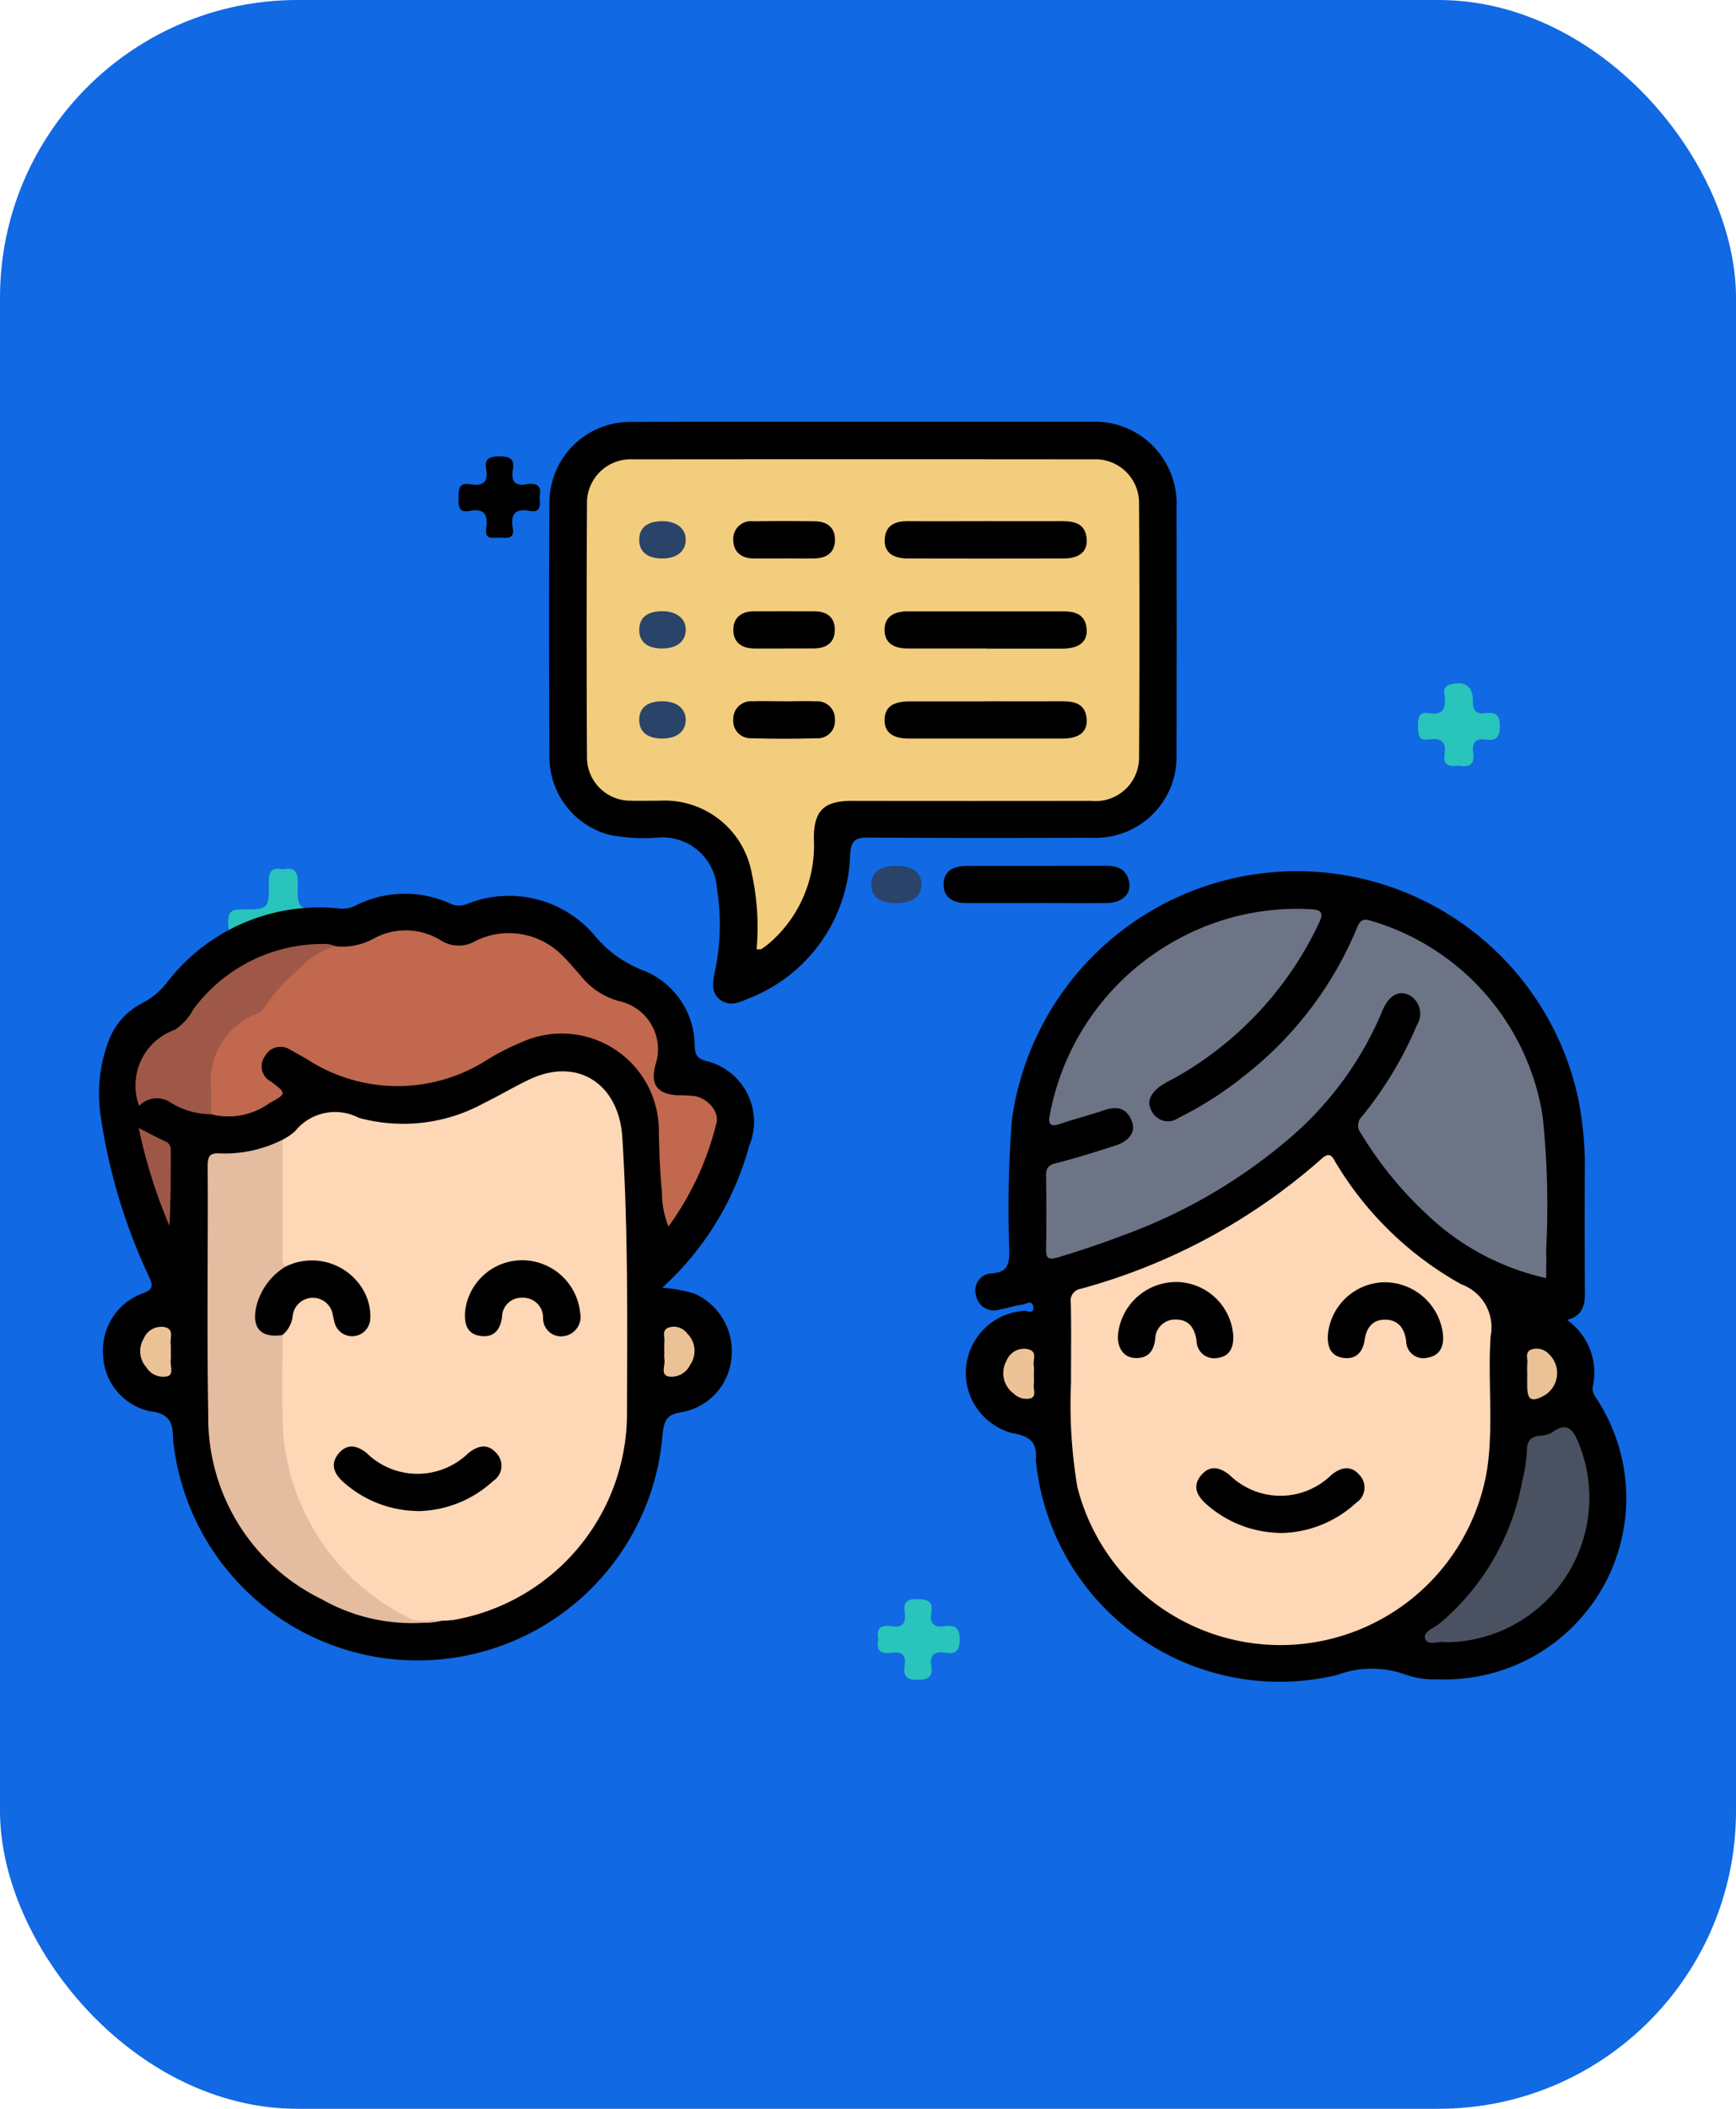 <svg xmlns="http://www.w3.org/2000/svg" xmlns:xlink="http://www.w3.org/1999/xlink" width="70" height="85" viewBox="0 0 70 85">
  <defs>
    <clipPath id="clip-path">
      <rect id="Rectángulo_37882" data-name="Rectángulo 37882" width="61.622" height="50.801" fill="none"/>
    </clipPath>
  </defs>
  <g id="Grupo_158037" data-name="Grupo 158037" transform="translate(-813 -5280)">
    <rect id="Rectángulo_37872" data-name="Rectángulo 37872" width="70" height="85" rx="12" transform="translate(813 5280)" fill="#1169e3"/>
    <g id="Grupo_158014" data-name="Grupo 158014" transform="translate(822.197 5296.978)">
      <g id="Grupo_158008" data-name="Grupo 158008" transform="translate(0 1.416)">
        <path id="Trazado_131261" data-name="Trazado 131261" d="M15.515,119.662c-.456-.1-.561.113-.556.539.012,1.066-.007,1.085-1.11,1.078-.41,0-.538.125-.53.531.007.378.077.555.514.553,1.107,0,1.135.018,1.123,1.123-.005.5.24.509.61.513s.562-.058.562-.5c0-1.119.023-1.139,1.115-1.134.423,0,.523-.151.524-.543s-.1-.543-.522-.541c-1.114.006-1.141-.014-1.116-1.07.012-.49-.169-.633-.614-.547" transform="translate(-13.318 -103.017)" fill="#29c4bb"/>
        <path id="Trazado_131262" data-name="Trazado 131262" d="M213.648,154.464c.408.078.634-.057.566-.519-.056-.386.077-.6.5-.535s.571-.088.575-.538c0-.472-.189-.58-.591-.526-.384.052-.506-.115-.5-.5.012-.6-.358-.828-.937-.647-.275.086-.215.305-.2.479.048.473-.06.763-.618.668-.432-.073-.459.2-.457.529s.014.6.453.532c.472-.073.7.1.618.6-.075.477.231.5.584.456" transform="translate(-164.006 -141.995)" fill="#29c4bb"/>
        <path id="Trazado_131263" data-name="Trazado 131263" d="M210.729,69.3c.105-.455-.1-.61-.529-.539-.462.078-.65-.112-.569-.571s-.113-.55-.543-.554-.611.127-.534.559c.083.46-.109.65-.566.564-.473-.089-.515.159-.533.557-.021.468.161.59.568.519.443-.077.608.106.533.538-.072.414.062.581.522.565.406-.014.641-.072.554-.538s.115-.641.569-.565c.427.072.634-.081.528-.536" transform="translate(-160.562 -35.719)" fill="#010000"/>
        <path id="Trazado_131264" data-name="Trazado 131264" d="M55.051,186.618c.1-.424-.11-.58-.534-.5-.5.09-.616-.169-.544-.589.079-.467-.147-.539-.556-.536-.392,0-.6.091-.52.513.108.555-.169.691-.647.609s-.467.226-.469.561.007.6.45.514c.6-.118.748.168.667.7-.077.51.312.363.571.379.275.016.581.052.5-.391-.1-.547.093-.8.672-.69.483.093.424-.244.41-.568" transform="translate(-42.49 -184.99)" fill="#010000"/>
        <path id="Trazado_131265" data-name="Trazado 131265" d="M121.786,17.456c-.114.484.154.578.55.52.412-.061.574.109.511.515s.058.59.524.58c.429-.009.625-.12.55-.56s.132-.6.555-.535c.392.059.589-.035.591-.514s-.183-.622-.61-.554c-.452.072-.605-.134-.535-.555.079-.473-.175-.528-.573-.536-.426-.009-.564.151-.5.542.068.428-.09.624-.536.549s-.622.107-.525.549" transform="translate(-95.566 30.246)" fill="#29c4bb"/>
      </g>
      <g id="Grupo_158040" data-name="Grupo 158040" transform="translate(-5.197 0.022)">
        <g id="Grupo_158040-2" data-name="Grupo 158040" clip-path="url(#clip-path)">
          <path id="Trazado_131517" data-name="Trazado 131517" d="M119.7,67.63a2.6,2.6,0,0,1,1.041,2.67c-.05.238.085.392.193.569a7.309,7.309,0,0,1-6.463,11.245,3.4,3.4,0,0,1-1.29-.19,3.984,3.984,0,0,0-2.749.015A9.877,9.877,0,0,1,98.3,73.453a.986.986,0,0,1-.02-.186c.057-.683-.209-.953-.934-1.072a2.506,2.506,0,0,1,.467-4.93c.13-.01.4.142.366-.153-.036-.32-.3-.117-.444-.1-.308.041-.607.146-.913.2a.733.733,0,0,1-.953-.577.685.685,0,0,1,.654-.883c.622-.051.684-.361.687-.894a47.744,47.744,0,0,1,.1-5.248,11.6,11.6,0,0,1,22.851-.85,14.109,14.109,0,0,1,.251,3.109c0,1.564-.005,3.127.008,4.692,0,.51-.118.912-.721,1.068" transform="translate(-60.513 -31.427)"/>
          <path id="Trazado_131518" data-name="Trazado 131518" d="M22.693,67.845A6.271,6.271,0,0,1,24,68.083,2.536,2.536,0,0,1,25.5,70.6a2.444,2.444,0,0,1-2,2.261c-.6.085-.72.318-.781.877A9.911,9.911,0,0,1,3,74.155c-.007-.062-.019-.124-.02-.186-.008-.631-.1-1.051-.94-1.144a2.4,2.4,0,0,1-1.883-2.29,2.438,2.438,0,0,1,1.578-2.455c.5-.169.411-.368.261-.707A22.939,22.939,0,0,1,.07,61a6.036,6.036,0,0,1,.3-3.075,2.809,2.809,0,0,1,1.377-1.556A2.99,2.99,0,0,0,2.766,55.5a7.732,7.732,0,0,1,6.882-2.942,1.21,1.21,0,0,0,.661-.1,4.4,4.4,0,0,1,3.861-.088.8.8,0,0,0,.649.014,4.527,4.527,0,0,1,5.172,1.282,4.708,4.708,0,0,0,1.87,1.361,3.279,3.279,0,0,1,2.151,3.1c.022.355.112.482.452.577a2.522,2.522,0,0,1,1.745,3.426,11.931,11.931,0,0,1-3.515,5.723" transform="translate(0 -32.942)"/>
          <path id="Trazado_131519" data-name="Trazado 131519" d="M62.208,0q4.6,0,9.194,0a3.3,3.3,0,0,1,3.47,3.443q.011,4.972,0,9.944a3.265,3.265,0,0,1-3.4,3.382c-3,.007-6,.014-9.006-.01-.534,0-.716.1-.754.689a6.419,6.419,0,0,1-4.138,5.815c-.362.159-.749.316-1.121.02s-.269-.712-.2-1.1a9.052,9.052,0,0,0,.09-3.353,2.2,2.2,0,0,0-2.442-2.064,7.31,7.31,0,0,1-1.866-.109,3.245,3.245,0,0,1-2.449-3.1c-.016-3.439-.022-6.879,0-10.319A3.258,3.258,0,0,1,52.889.006C56-.006,59.1,0,62.208,0" transform="translate(-31.432 0)"/>
          <path id="Trazado_131520" data-name="Trazado 131520" d="M96.774,50.4c-.939,0-1.877,0-2.816,0-.622,0-.942-.266-.942-.75s.32-.747.942-.749c1.877,0,3.754,0,5.631-.005.513,0,.858.2.918.723.052.457-.333.775-.917.78-.939.008-1.877,0-2.816,0" transform="translate(-58.969 -30.999)"/>
          <path id="Trazado_131521" data-name="Trazado 131521" d="M86.079,50.408c-.668,0-1.011-.246-1.019-.738s.33-.763.991-.765,1.022.262,1.032.737-.362.764-1,.766" transform="translate(-53.925 -31.004)" fill="#294369"/>
          <path id="Trazado_131522" data-name="Trazado 131522" d="M107.041,89.841c0-1.167.014-2.147-.008-3.127a.483.483,0,0,1,.4-.57,24.273,24.273,0,0,0,9.7-5.23c.4-.366.473-.012.62.206a13.591,13.591,0,0,0,5.032,4.846,1.841,1.841,0,0,1,1.176,2.091c-.119,1.765.118,3.543-.132,5.306a8.446,8.446,0,0,1-16.532.77,20,20,0,0,1-.252-4.292" transform="translate(-67.855 -51.196)" fill="#fed7b6"/>
          <path id="Trazado_131523" data-name="Trazado 131523" d="M124.474,68.526a10.11,10.11,0,0,1-4.709-2.47A15.285,15.285,0,0,1,117,62.692a.51.51,0,0,1,.057-.7,15.187,15.187,0,0,0,2.208-3.679.85.85,0,0,0-.35-1.21c-.4-.186-.805.05-1.041.628a13.675,13.675,0,0,1-3.608,5.034,21.721,21.721,0,0,1-6.847,4.033q-1.311.5-2.659.9c-.385.112-.462,0-.456-.364.018-.98.015-1.961,0-2.941,0-.3.094-.422.4-.5.8-.2,1.6-.454,2.389-.708.59-.189.836-.567.666-.995-.214-.541-.614-.6-1.124-.428-.589.2-1.2.354-1.785.555-.363.124-.468,0-.4-.338a10.147,10.147,0,0,1,4.758-6.877,10.043,10.043,0,0,1,5.722-1.447c.488.018.582.134.368.581a13.967,13.967,0,0,1-5.887,6.268,3.655,3.655,0,0,0-.539.312c-.325.267-.557.585-.283,1.023a.725.725,0,0,0,1.039.239,14.517,14.517,0,0,0,2.725-1.751,14.681,14.681,0,0,0,4.506-5.961c.121-.295.273-.337.578-.233a9.79,9.79,0,0,1,6.893,7.891,34.479,34.479,0,0,1,.14,5.365c.012.37,0,.741,0,1.138" transform="translate(-66.124 -34.009)" fill="#6d7485"/>
          <path id="Trazado_131524" data-name="Trazado 131524" d="M146.867,119.381c-.256-.06-.709.165-.822-.138-.107-.286.362-.434.578-.616a9.772,9.772,0,0,0,3.324-5.688,6.8,6.8,0,0,0,.2-1.283c0-.4.161-.559.526-.6a1.036,1.036,0,0,0,.477-.124c.634-.471.867-.1,1.092.451a5.824,5.824,0,0,1-5.37,8" transform="translate(-92.577 -70.188)" fill="#4a5160"/>
          <path id="Trazado_131525" data-name="Trazado 131525" d="M100.817,103.079a3.454,3.454,0,0,1,0,.436c-.024.191.119.462-.12.556a.729.729,0,0,1-.69-.191,1.018,1.018,0,0,1-.284-1.334.752.752,0,0,1,.865-.453c.4.094.178.441.229.675a1.49,1.49,0,0,1,0,.311" transform="translate(-63.132 -64.709)" fill="#ecc396"/>
          <path id="Trazado_131526" data-name="Trazado 131526" d="M157.309,103.089a3.55,3.55,0,0,1,0-.433c.026-.2-.122-.479.2-.571a.675.675,0,0,1,.676.2,1.051,1.051,0,0,1-.221,1.681c-.486.258-.653.162-.66-.384,0-.165,0-.33,0-.495" transform="translate(-99.723 -64.701)" fill="#ebc296"/>
          <path id="Trazado_131527" data-name="Trazado 131527" d="M19.851,74.282a2.242,2.242,0,0,0,.512-.353A2.07,2.07,0,0,1,22.92,73.4a6.763,6.763,0,0,0,5.087-.612c.6-.292,1.172-.635,1.772-.922,1.958-.939,3.633.16,3.77,2.325.237,3.749.2,7.5.187,11.25a8.453,8.453,0,0,1-6.988,8.2,4.9,4.9,0,0,1-.5.033c-1.348.324-2.323-.408-3.24-1.2a9.179,9.179,0,0,1-3.33-7.291,22.139,22.139,0,0,1,.06-2.985,9.926,9.926,0,0,0,.4-.913.962.962,0,0,1,.952-.759.973.973,0,0,1,.937.779,1.8,1.8,0,0,0,.131.35.527.527,0,0,0,.6.337.536.536,0,0,0,.423-.545,2.077,2.077,0,0,0-2.5-2.079c-.292.059-.591.262-.885-.008a1.182,1.182,0,0,1-.14-.658q-.013-1.857,0-3.716a1.1,1.1,0,0,1,.2-.7" transform="translate(-12.455 -45.345)" fill="#fed7b6"/>
          <path id="Trazado_131528" data-name="Trazado 131528" d="M17,56.648a2.641,2.641,0,0,0,1.552-.324,2.69,2.69,0,0,1,2.691.089,1.335,1.335,0,0,0,1.4.015,3.03,3.03,0,0,1,3.469.567c.27.258.507.551.758.83A2.938,2.938,0,0,0,28.5,58.876a1.979,1.979,0,0,1,1.393,2.54c-.216.8.062,1.185.887,1.236a6.67,6.67,0,0,1,.686.032c.534.089,1.021.642.877,1.111a11.829,11.829,0,0,1-1.927,4.145,3.551,3.551,0,0,1-.261-1.38c-.085-.806-.109-1.62-.128-2.432a3.917,3.917,0,0,0-5.486-3.635,10.284,10.284,0,0,0-1.5.769,6.687,6.687,0,0,1-7.219-.075c-.217-.124-.436-.245-.654-.366a.706.706,0,0,0-1.026.261.693.693,0,0,0,.253,1.024c.615.458.633.487-.063.86a2.825,2.825,0,0,1-2.355.453A3.445,3.445,0,0,1,13.4,59.363a2.618,2.618,0,0,0,.889-.743,8.728,8.728,0,0,1,1.849-1.747.887.887,0,0,1,.86-.225" transform="translate(-7.461 -35.505)" fill="#c1684f"/>
          <path id="Trazado_131529" data-name="Trazado 131529" d="M14.966,86.929c0,1.061-.024,2.123,0,3.183a9.1,9.1,0,0,0,5.109,8.222c.406.221.863.029,1.289.111a7.365,7.365,0,0,1-4.822-.869,8.134,8.134,0,0,1-4.572-7.431c-.059-3.336-.005-6.674-.023-10.011,0-.433.085-.559.546-.526a5.13,5.13,0,0,0,2.472-.553c0,1.511-.005,3.023,0,4.534,0,.2-.068.42.126.58.037.26-.193.343-.331.475a2.427,2.427,0,0,0-.677,1.086c-.19.651-.008.955.664,1.1a.354.354,0,0,1,.217.1" transform="translate(-7.573 -50.117)" fill="#e4bca0"/>
          <path id="Trazado_131530" data-name="Trazado 131530" d="M12.12,57.6a2.948,2.948,0,0,0-1.5.948A6.478,6.478,0,0,0,9.28,60.02a.626.626,0,0,1-.317.287A2.922,2.922,0,0,0,7.1,63.372c-.008.333,0,.667,0,1a3.123,3.123,0,0,1-1.6-.446.992.992,0,0,0-1.308.109,2.382,2.382,0,0,1,1.442-3.068,2.265,2.265,0,0,0,.745-.823,6.483,6.483,0,0,1,5.4-2.633,1.343,1.343,0,0,1,.353.092" transform="translate(-2.583 -36.46)" fill="#9f5847"/>
          <path id="Trazado_131531" data-name="Trazado 131531" d="M4.354,77.773c.418.212.739.389,1.072.537.257.114.218.325.219.527,0,.956,0,1.913-.051,2.882a21.092,21.092,0,0,1-1.24-3.946" transform="translate(-2.76 -49.305)" fill="#9e5747"/>
          <path id="Trazado_131532" data-name="Trazado 131532" d="M5.743,100.733a1.481,1.481,0,0,1,0,.249c-.041.23.14.574-.128.669a.8.8,0,0,1-.861-.364.976.976,0,0,1-.1-1.159.763.763,0,0,1,.8-.464c.451.064.247.441.286.7a2.479,2.479,0,0,1,0,.373" transform="translate(-2.856 -63.178)" fill="#ebc296"/>
          <path id="Trazado_131533" data-name="Trazado 131533" d="M62.215,100.691a3.555,3.555,0,0,1,0-.437c.026-.206-.124-.486.2-.582a.667.667,0,0,1,.724.25.978.978,0,0,1,.115,1.262.829.829,0,0,1-.88.468c-.331-.086-.106-.467-.159-.711a1.183,1.183,0,0,1,0-.25" transform="translate(-39.427 -63.17)" fill="#ebc296"/>
          <path id="Trazado_131534" data-name="Trazado 131534" d="M60.548,23.864a10.2,10.2,0,0,0-.2-3.077,3.57,3.57,0,0,0-3.7-2.909c-.4,0-.793.012-1.189,0a1.749,1.749,0,0,1-1.752-1.758q-.026-5.1,0-10.2a1.757,1.757,0,0,1,1.837-1.8q9.292-.009,18.584,0a1.756,1.756,0,0,1,1.841,1.8q.031,5.1,0,10.2a1.753,1.753,0,0,1-1.933,1.765q-4.818.008-9.636,0c-1.144,0-1.55.392-1.544,1.537a5.192,5.192,0,0,1-1.765,4.172,3.8,3.8,0,0,1-.347.262c-.027.019-.076.007-.2.015" transform="translate(-34.039 -2.604)" fill="#f2cd7d"/>
          <path id="Trazado_131535" data-name="Trazado 131535" d="M124.242,117.844a4.585,4.585,0,0,1-3-1.183c-.373-.339-.535-.72-.186-1.138s.739-.339,1.146-.017a2.93,2.93,0,0,0,4.116-.008c.41-.322.8-.383,1.145.034a.731.731,0,0,1-.157,1.1,4.563,4.563,0,0,1-3.066,1.216" transform="translate(-76.625 -73.056)"/>
          <path id="Trazado_131536" data-name="Trazado 131536" d="M114.578,94.728a2.323,2.323,0,0,1,2.295,2.181c.015.486-.165.833-.667.885a.706.706,0,0,1-.812-.683c-.072-.523-.307-.88-.863-.87a.8.8,0,0,0-.807.794c-.062.525-.335.8-.864.752-.461-.045-.707-.491-.622-1.046a2.358,2.358,0,0,1,2.34-2.012" transform="translate(-71.144 -60.054)"/>
          <path id="Trazado_131537" data-name="Trazado 131537" d="M137.666,94.759a2.37,2.37,0,0,1,2.32,2.113c.044.475-.129.846-.623.927a.691.691,0,0,1-.861-.675c-.066-.491-.306-.842-.822-.857s-.781.309-.852.811c-.067.476-.331.79-.833.732-.542-.063-.684-.456-.648-.958a2.333,2.333,0,0,1,2.32-2.094" transform="translate(-85.801 -60.074)"/>
          <path id="Trazado_131538" data-name="Trazado 131538" d="M29.216,115.442a4.576,4.576,0,0,1-3.012-1.193c-.376-.347-.5-.738-.145-1.144.336-.387.717-.308,1.1-.011a2.935,2.935,0,0,0,4.119.009c.409-.319.8-.388,1.147.032a.731.731,0,0,1-.157,1.1,4.569,4.569,0,0,1-3.055,1.211" transform="translate(-16.387 -71.537)"/>
          <path id="Trazado_131539" data-name="Trazado 131539" d="M42.615,92.332a2.356,2.356,0,0,1,2.316,2.106.787.787,0,0,1-.668.955.726.726,0,0,1-.826-.732.8.8,0,0,0-.846-.817.781.781,0,0,0-.809.78c-.067.5-.321.834-.865.76s-.661-.484-.625-.973a2.314,2.314,0,0,1,2.324-2.078" transform="translate(-25.539 -58.535)"/>
          <path id="Trazado_131540" data-name="Trazado 131540" d="M18.281,95.431c-.881.128-1.248-.281-1.059-1.148a2.609,2.609,0,0,1,1.186-1.613,2.392,2.392,0,0,1,3.169,1.023,2.073,2.073,0,0,1,.24,1.084.731.731,0,0,1-1.426.195,3.6,3.6,0,0,1-.084-.366.817.817,0,0,0-1.613.021,1.174,1.174,0,0,1-.413.8" transform="translate(-10.888 -58.619)"/>
          <path id="Trazado_131541" data-name="Trazado 131541" d="M90.661,10.945c1.02,0,2.04.006,3.06,0,.521,0,.916.145.95.738.028.489-.3.762-.919.764q-3.154.008-6.308,0c-.618,0-.948-.276-.919-.765.035-.593.431-.741.951-.737,1.062.008,2.124,0,3.186,0" transform="translate(-54.852 -6.937)"/>
          <path id="Trazado_131542" data-name="Trazado 131542" d="M90.634,22.363c-1.062,0-2.124,0-3.186,0-.62,0-.937-.268-.934-.755s.32-.742.944-.743c2.082,0,4.164,0,6.246,0,.518,0,.92.134.96.728.035.5-.309.772-.971.776-1.02,0-2.04,0-3.06,0" transform="translate(-54.847 -13.224)"/>
          <path id="Trazado_131543" data-name="Trazado 131543" d="M90.589,30.778c1.041,0,2.082.006,3.123,0,.52,0,.918.14.954.734.031.5-.31.768-.977.769q-3.092,0-6.184,0c-.674,0-1-.256-.99-.762s.328-.736,1.014-.738c1.02,0,2.04,0,3.06,0" transform="translate(-54.847 -19.511)"/>
          <path id="Trazado_131544" data-name="Trazado 131544" d="M71.872,30.775c.437,0,.875-.016,1.311,0a.706.706,0,0,1,.762.735.692.692,0,0,1-.741.753q-1.31.037-2.622,0a.7.7,0,0,1-.735-.763.715.715,0,0,1,.776-.727c.416-.014.833,0,1.249,0" transform="translate(-44.28 -19.506)"/>
          <path id="Trazado_131545" data-name="Trazado 131545" d="M71.9,22.365H70.715c-.516,0-.868-.24-.86-.769.007-.492.343-.731.833-.732.812,0,1.623-.005,2.435,0,.482,0,.82.227.825.735,0,.545-.353.76-.861.764-.4,0-.791,0-1.186,0" transform="translate(-44.285 -13.225)"/>
          <path id="Trazado_131546" data-name="Trazado 131546" d="M71.873,12.443c-.4,0-.791,0-1.186,0-.489,0-.822-.24-.835-.732a.713.713,0,0,1,.8-.765c.832-.011,1.665-.012,2.5,0,.484.008.808.251.8.759s-.343.727-.825.736c-.416.008-.833,0-1.249,0" transform="translate(-44.284 -6.933)"/>
          <path id="Trazado_131547" data-name="Trazado 131547" d="M60.439,10.949c.574.005.939.309.925.771s-.38.736-.965.732-.922-.28-.91-.771.344-.737.95-.731" transform="translate(-37.714 -6.941)" fill="#2a4368"/>
          <path id="Trazado_131548" data-name="Trazado 131548" d="M60.431,30.781c.576,0,.941.3.933.763s-.366.742-.957.739-.925-.274-.918-.763.337-.743.941-.739" transform="translate(-37.714 -19.514)" fill="#2a4368"/>
          <path id="Trazado_131549" data-name="Trazado 131549" d="M60.389,22.367c-.593-.007-.918-.288-.9-.781s.351-.73.959-.722c.57.008.936.32.916.78s-.389.729-.974.722" transform="translate(-37.713 -13.227)" fill="#2a4368"/>
        </g>
      </g>
    </g>
  </g>
</svg>
